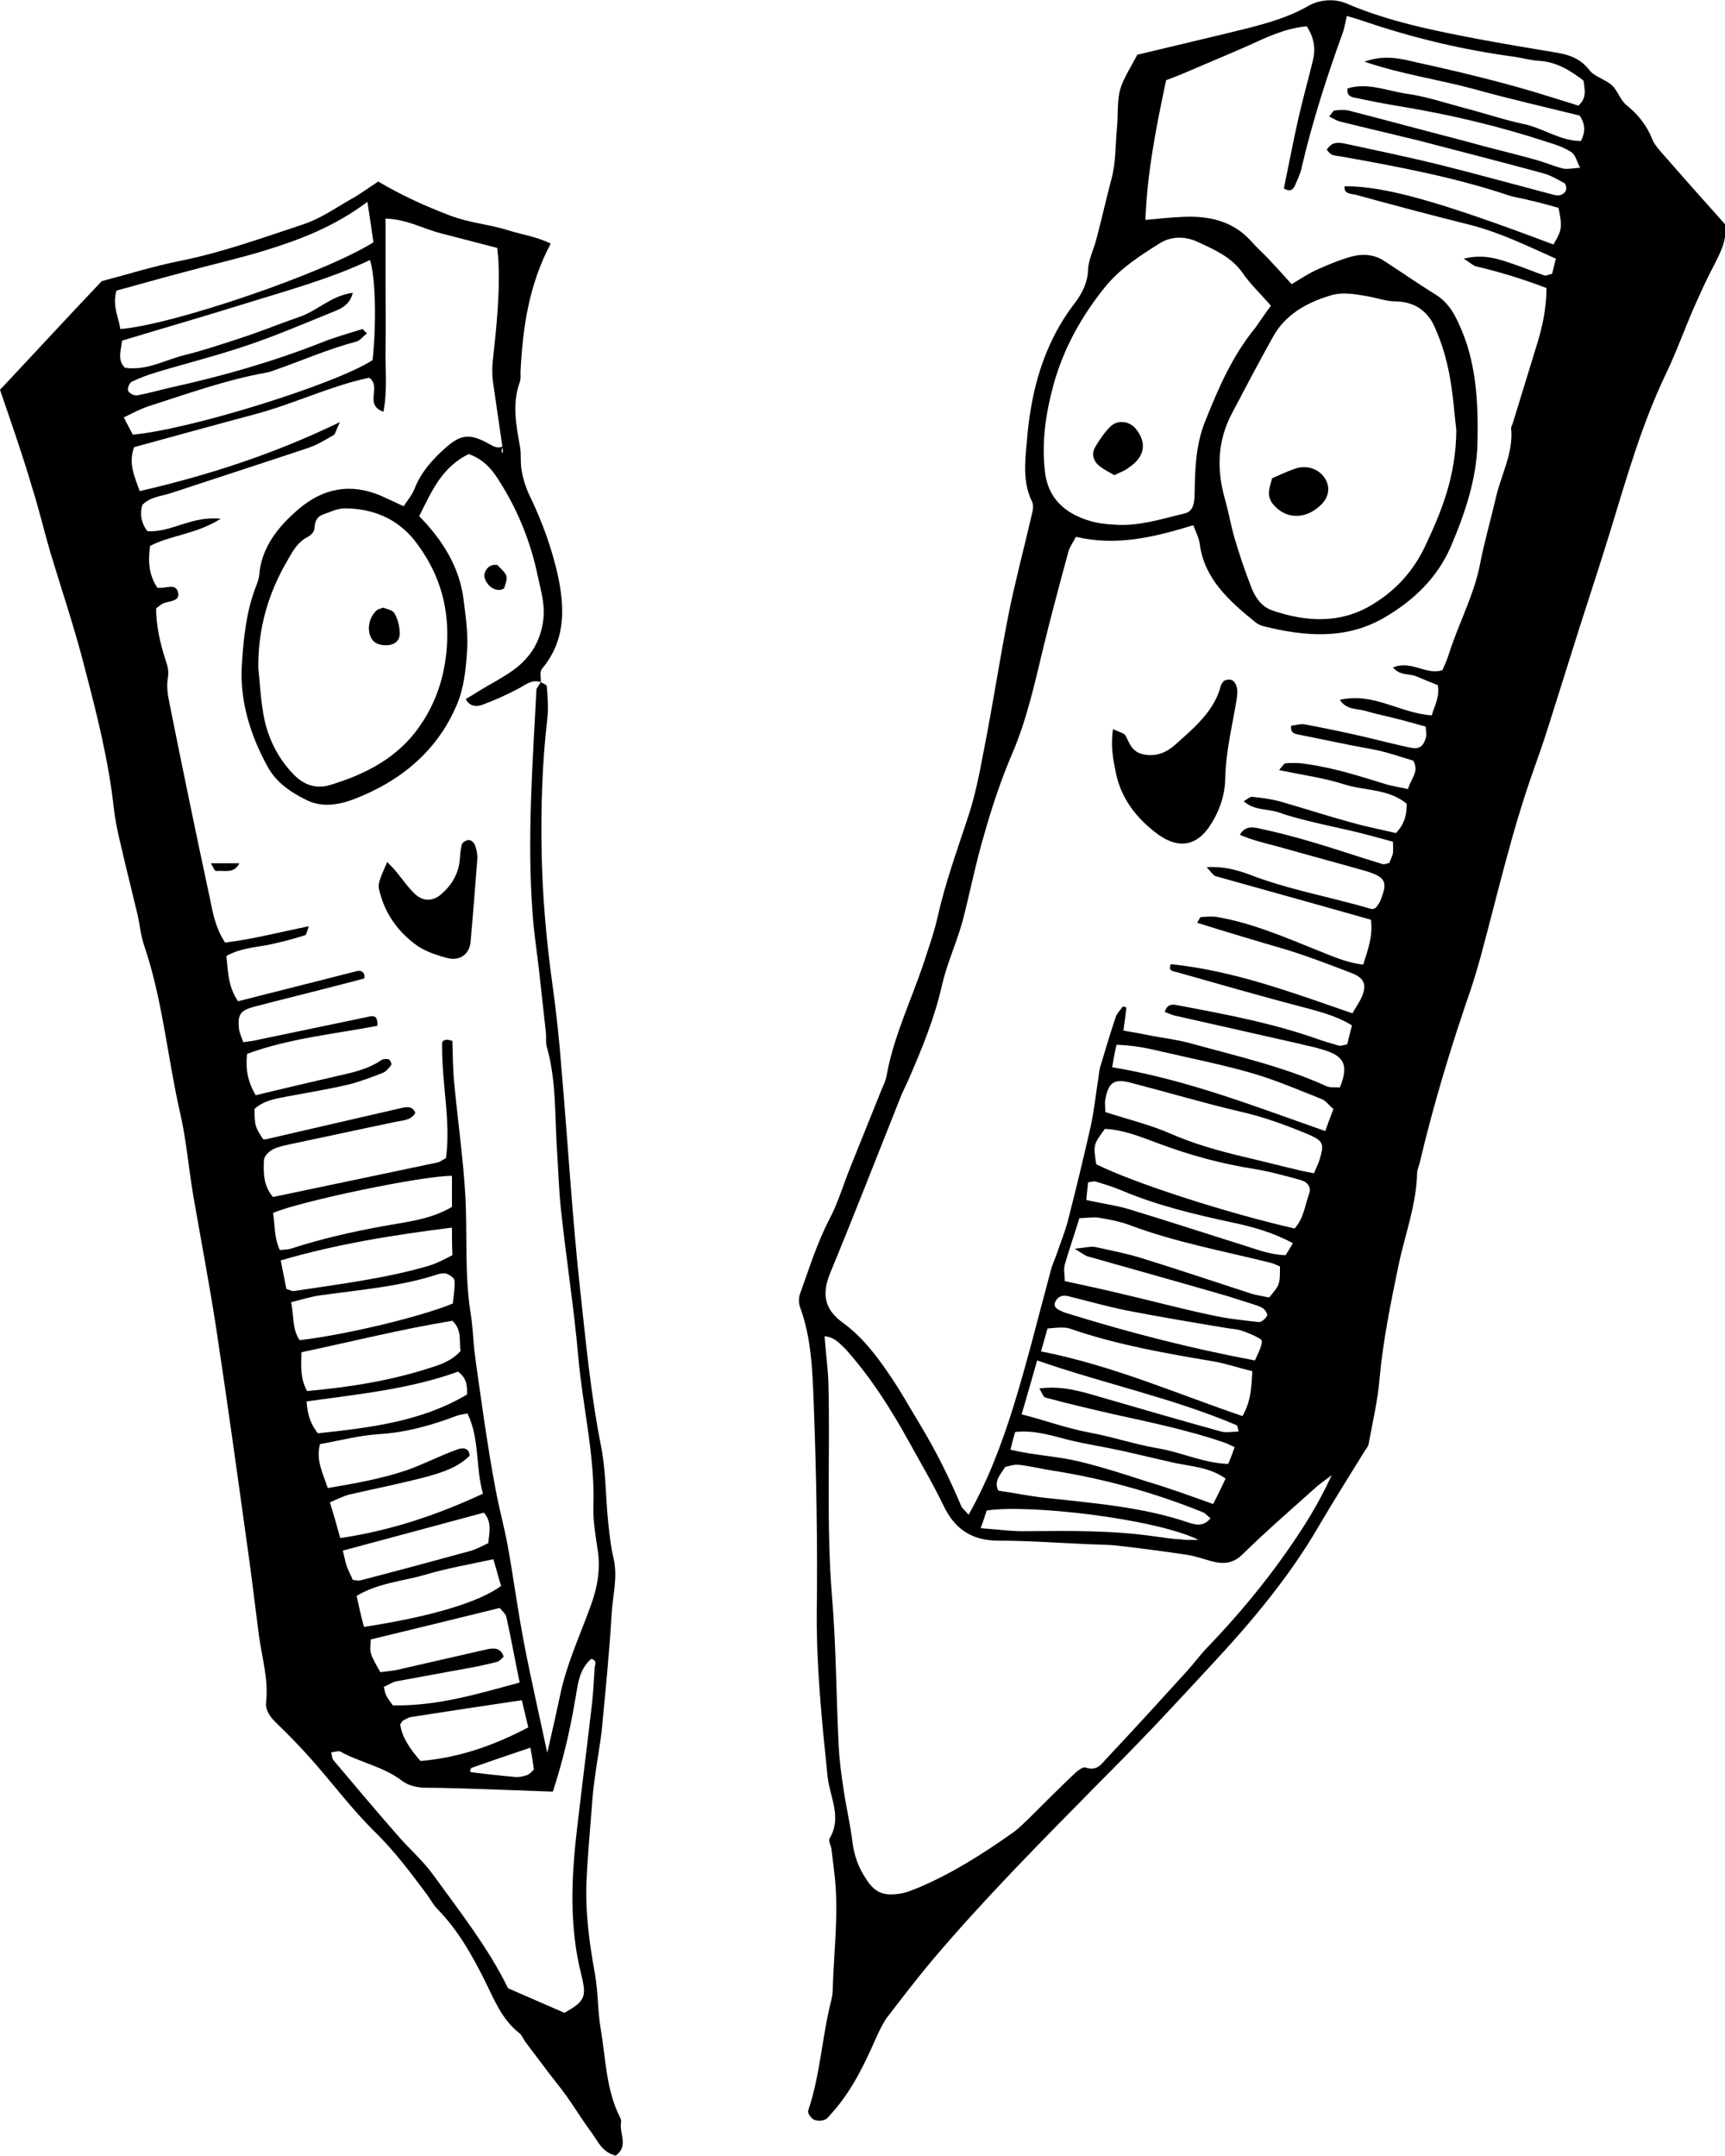 <?xml version="1.0" encoding="utf-8"?>
<!DOCTYPE svg PUBLIC "-//W3C//DTD SVG 1.1//EN" "http://www.w3.org/Graphics/SVG/1.1/DTD/svg11.dtd">
<svg version="1.1" id="MultiEdit" xmlns="http://www.w3.org/2000/svg" width="400" height="500" viewBox="0 0 400 500">
<g>
	<path d="M263.7,12.7c8.7-2.1,16.9-4,25-6c5.1-1.3,10.2-2.7,14.8-5.4c2.7-1.5,6.2-1.6,8.7-0.5C322,5,332.5,7.1,343,9.1
		c5.9,1.1,11.9,2.1,17.9,3.1c3,0.5,5.6,1.4,7.6,4c1.2,1.6,3.8,2.2,5.3,3.6c1.4,1.3,1.9,3.5,3.5,4.7c2.7,2.2,4.6,4.7,5.8,7.7
		c0.5,1.2,1.3,2.2,2.2,3.2c4.8,5.5,9.6,10.9,14.7,16.6c0.6,3.5-1.1,6.7-2.8,10c-1.6,3-3,6.2-4.4,9.3c-2.2,5.1-4.1,10.4-6.5,15.4
		c-5.7,11.9-9.2,24.4-13,36.8c-2.2,7.1-4.5,14.2-6.8,21.3c-2.5,7.9-5,15.9-7.5,23.8c-1.1,3.5-2.3,6.9-3.5,10.3
		c-5,14.1-8.3,28.7-12.2,43.1c-0.7,2.5-1.4,4.9-2.2,7.3c-4.6,13.3-8.7,26.8-11.9,40.4c-0.2,0.8-0.6,1.6-0.6,2.5
		c-0.2,7.3-2.8,14.1-4.3,21.2c-1.8,8.7-3.6,17.5-4.4,26.3c-0.4,5-1.6,10-2.5,15c-0.1,0.8-0.8,1.5-1.2,2.2
		c-3.5,5.7-7.1,11.4-10.5,17.2c-6.7,11.5-15.3,21.8-24.5,31.7c-4.5,4.9-9,9.7-13.5,14.5c-4.4,4.6-8.9,9.2-13.4,13.7
		c-12.9,13.1-25.9,26.2-37.7,40.1c-3.8,4.5-7.4,9.2-11,13.9c-1,1.4-1.7,3-2.4,4.5c-2.7,6.1-5.5,12.1-10.1,17.3
		c-0.6,0.6-1.1,1.5-1.9,1.8c-0.7,0.3-1.9,0.3-2.6-0.1c-0.6-0.4-1.4-1.5-1.2-2c2.8-8.3,3.2-17,5.3-25.4c0.3-1,0.4-2.1,0.4-3.1
		c0.3-9.1,1.5-18.1,0.3-27.2c-0.2-1.7-0.4-3.4-0.6-5c-0.1-0.8-0.8-1.9-0.4-2.5c2.9-4.9,0-9.6-0.5-14.3c-1.3-12.7-2.6-25.3-2.5-38
		c0.2-16.1-0.1-32.2-0.7-48.3c-0.3-7.6-0.5-15.3-3.2-22.6c-0.3-0.9-0.3-2.1,0-3c2.1-5.8,3.9-11.7,6.8-17.3c2-3.8,3.2-7.9,4.8-11.9
		c2.4-6,4.8-11.9,7.2-17.9c0.5-1.2,1.1-2.4,1.3-3.6c1.6-9,5.7-17.4,8.6-26.1c1.2-3.7,2.5-7.3,3.3-11c1.7-7.5,4.3-14.7,6.7-22
		c1.8-5.2,2.9-10.7,3.9-16.1c2.1-10.6,3.7-21.3,5.8-31.9c1.5-7.5,3.5-14.9,5.2-22.3c0.3-1.2,0.7-2.7,0.2-3.7
		c-2.2-4.5-1.6-9.3-1.2-13.8c0.9-11.5,3.7-22.6,11.2-32.3c1.7-2.3,2.9-4.7,3-7.6c0.1-2.5,1.4-4.9,2-7.4c1.2-4.5,2.2-9.1,3.4-13.6
		c1.1-3.9,0.9-7.9,1.3-11.9c0.3-2.9,0-6,0.7-8.8C260.5,18.1,262.3,15.5,263.7,12.7z M277.6,214c0.6-1,0.7-1.3,0.8-1.3
		c1.1-0.1,2.3-0.2,3.4-0.1c8.1,1.3,15.5,4.5,23,7.5c3.6,1.4,7,3.1,11.3,3.6c1.1-3.5,2.3-6.6,1.8-10.4c-3.5-1-7.1-2-10.6-3
		c-8.5-2.4-16.9-4.7-25.4-7.1c-0.6-0.2-1.1-1-2.1-2.1c3.9-0.2,6.8,0.6,9.6,1.6c9.2,3.6,19.1,5.3,28.6,8.1c0.2,0.1,0.5-0.1,0.7-0.1
		c0.2-0.1,0.4-0.2,0.5-0.4c0.4-0.5,0.8-1.1,1-1.7c1.6-4.1,1.1-5.2-3.5-6.6c-6.7-1.9-13.4-3.7-20.1-5.6c-3-0.8-6.1-1.5-9.1-2.8
		c1.2-2.1,3-1.8,4.4-1.5c4.1,0.9,8.1,1.9,12.1,3.1c5.5,1.6,11,3.5,16.6,5.2c0.4,0.1,0.9-0.1,1.6-0.3c0.2-0.7,0.6-1.4,0.8-2.2
		c0.1-0.8,0-1.6,0-2.7c-3-0.8-5.8-1.6-8.7-2.3c-2.9-0.7-5.9-1.3-8.8-2c-2.9-0.7-5.9-1.4-8.7-2.4c-2.6-1-5.9-0.4-8.4-2.7
		c0.9-0.5,1.5-1.1,2-1c2.1,0.2,4.2,0.5,6.2,1c5.6,1.6,11.1,3.4,16.6,4.9c3.5,1,7.1,1.7,10.5,2.5c2.1-2.2,2.5-4.4,2.5-6.8
		c-4.2-3.5-9.8-3-14.5-4.5c-4.7-1.5-9.8-2.2-15.1-3.3c0.7-0.8,1.1-1.6,1.6-1.6c1.6-0.1,3.2-0.1,4.8,0.2c6.5,0.9,12.6,2.9,18.8,4.8
		c1.5,0.4,3,0.6,4.7,1c0.6-2.4,2.7-4,1.2-6.6c-3.1-0.9-6.3-2.1-9.8-2.7c-5.7-1-11.4-2.3-17.1-3.4c-1-0.2-1.6-0.7-1.4-2
		c1-0.1,2.2-0.5,3.2-0.3c4.8,0.9,9.6,1.9,14.3,3c3.4,0.8,6.8,1.7,10.2,2.4c1.9,0.4,2.9-0.2,3.5-2.2c0.3-0.9,0-1.9,0-2.7
		c-2.7-0.7-4.9-1.4-7.1-1.9c-2.2-0.6-4.5-1-6.7-1.7c-2-0.6-4.6-0.2-6.1-2.6c7.8-1.8,13.9,3.1,21.3,3.6c0.7-2.4,1.9-4.4,1.4-7
		c-1.8-0.7-3.4-1.4-5.1-2.1c-1.6-0.6-3.7-0.1-5.3-2c4.3-1.8,7.7,1.9,11.5,0.6c0.5-1.2,1-2.3,1.4-3.5c2.2-7.1,5.9-13.8,7.3-21.1
		c1-5.2,2.5-10.3,3.7-15.5c1.2-5.3,4.1-10.3,3.5-16c0-0.4,0.3-0.8,0.4-1.2c1.9-6.3,3.9-12.6,5.8-18.9c1.2-4,2-8.1,2-12.4
		c-5.5-2.1-10.7-3.7-16.2-5c-0.9-0.2-1.6-1-3-1.8c4.7-1.2,8.2,0.1,11.7,1.3c2.4,0.8,4.7,1.8,7.1,2.6c0.3,0.1,0.8-0.2,1.7-0.4
		c0.3-1,0.5-2.2,0.9-3.5c-6.7-3-13-6.1-20.1-7.9c-8.8-2.2-17.5-4.5-26.2-6.9c-1-0.3-3-0.1-2.7-2c9-0.1,21.7,3.4,48.4,13.5
		c2-3.3,2.1-4,1.2-8.5c-2.1-0.6-4.3-1.2-6.5-1.7c-1.8-0.5-3.7-0.7-5.4-1.3c-12.3-4.1-25.1-6.5-37.9-8.8c-0.9-0.2-1.9-0.2-2.7-0.5
		c-0.5-0.2-1.3-1.1-1.2-1.3c0.5-0.6,1.1-1.3,1.9-1.4c0.8-0.2,1.8,0,2.7,0.2c7,1.5,14.1,3,21.1,4.7c8.8,2.2,17.5,4.6,26.2,6.9
		c0.7,0.2,1.4,0.4,2,0.3c0.6-0.1,1.3-0.6,1.5-1.1c0.2-0.5,0-1.5-0.3-1.7c-1.6-0.9-3.2-1.8-4.9-2.3c-9.6-2.6-19.3-5.1-28.9-7.6
		c-6.1-1.5-12.2-2.9-18.2-4.4c-0.9-0.2-1.6-0.7-2.6-1.2c0.6-0.6,0.9-1.4,1.4-1.4c1.1-0.1,2.3-0.2,3.4,0.1c8.5,2.2,17,4.5,25.5,6.7
		c2.2,0.6,4.5,1.2,6.7,1.8c3.8,1,7.6,1.9,11.4,3c2,0.6,3.9,1.4,5.9,1.9c1,0.2,2.2-0.1,3.9-0.2c-0.8-1.6-1.1-3-2-3.6
		c-1.7-1.1-3.7-1.8-5.7-2.4c-11-3.6-22.3-6.3-33.8-8.2c-3.7-0.6-7.3-1.3-11-2.1c-0.9-0.2-1.7-0.7-1.4-2.1c4.5-1.4,9,0.5,13.4,1.2
		c4.6,0.6,9,2.1,13.5,3.3c4.7,1.2,9.3,2.8,14.1,3.8c4.5,1,8.3,3.9,13.1,3.9c1-2,1.1-3.8-0.3-5.9c-8.1-2-16.5-3.9-24.7-6.2
		c-8.2-2.2-16.7-3.4-25.2-6.3c3.6-1.3,6.7-1,9.6-0.4c11.3,2.5,22.6,5.1,33.6,8.6c2.2,0.7,4.3,1.3,6.4,2c2.1-1.9,1.4-3.8,1.2-5.8
		c-3-2.3-6.1-4.3-10.3-4.6c-1.9-0.1-3.7-0.6-5.5-0.9c-12-1.6-23.8-4.4-35.2-8.3c-1.2-0.4-2.5-0.8-3.9-1.2c-0.3,1.4-0.5,2.5-0.8,3.5
		c-3.8,10.5-7.2,21-9.7,31.8c-0.3,1.4-1,2.8-1.6,4.2c-0.4,0.7-1,1.4-2.5,0.5c1.1-5.2,2.1-10.6,3.3-15.9c1-4.5,2.3-9.1,3.4-13.6
		c0.7-2.8,0.4-5.4-1.4-8.1c-5.2,0.5-9.4,2.6-13.8,4.6c-5,2.2-10.1,4.3-15.2,6.5c-1.2,0.5-2.5,1-3.6,1.4c-2.3,10.9-4.4,21.4-4.8,32.4
		c3.3-0.3,6-0.6,8.7-0.7c6.1-0.3,11.6,1,15.7,5.5c1.3,1.5,2.8,2.8,4.2,4.3c1.8,1.9,3.5,3.8,5.3,5.8c2.2-1.3,4.1-2.6,6.2-3.5
		c2.5-1.1,5.1-2.2,7.7-2.9c2.5-0.7,5.2-0.5,7.4,0.9c4,2.6,7.9,5.3,11.9,7.8c2.7,1.6,4.2,3.9,5.4,6.5c4.3,9,4.7,18.5,4.5,28.1
		c-0.2,8.3-2.9,16.3-6.2,24c-3.1,7.2-8.7,12.6-15.7,16.6c-8.8,5-18.3,4.2-27.8,1.8c-0.7-0.2-1.3-0.5-1.8-0.9
		c-6.2-5-11.9-10.2-12.9-18.2c-0.2-1.4-0.9-2.7-1.5-4.3c-9.1,2.8-17.8,4.9-27.2,2.7c-0.7,1.3-1.5,2.4-1.8,3.6
		c-2,7.4-4,14.8-5.8,22.2c-2,8.3-3.8,16.6-7.2,24.5c-2.6,6.1-4.7,12.4-6.5,18.8c-2,6.7-3.3,13.6-5.1,20.4c-1.4,4.9-3.6,9.7-4.7,14.6
		c-1.7,7.5-4.6,14.6-7.7,21.7c-0.7,1.6-1.5,3.1-2.1,4.7c-5.3,13.3-10.5,26.7-16,40c-2,4.8-1.7,8.5,2.9,11.8
		c4.4,3.2,7.6,7.4,10.6,11.8c2.7,3.9,5,8.1,7.5,12.2c3.6,6,6.6,12.1,9.3,18.5c0.3,0.6,1,1.1,1.7,2c4.6-8.2,7.7-16.5,10.3-24.8
		c3.3-10.6,5.9-21.3,8.8-32c0.3-1.2,0.9-2.4,1.3-3.6c0.8-2.4,1.8-4.8,2.5-7.3c1.9-7.4,3.7-14.8,5.4-22.3c0.8-3.7,1.2-7.5,1.8-11.3
		c0.1-0.8,0.2-1.7,0.4-2.5c1.2-3.9,2.3-7.8,3.6-11.6c0.3-0.9,1.1-1.7,1.7-2.5c0.3,0.1,0.6,0.2,0.8,0.2c-0.2,1.7-0.4,3.4-0.7,5.4
		c2.4,0.4,4.5,0.8,6.5,1.2c3.2,0.6,6.5,1,9.6,1.9c10.5,2.9,21.1,5.3,31,9.8c0.9,0.4,2.1,0.2,3.1,0.3c2.5-6.1,0.2-7.7-5.1-9.1
		c-1.3-0.4-2.7-0.6-4.1-1c-9.7-2.2-19.5-4.4-29.2-6.6c-0.8-0.2-1.5-0.6-2.2-0.8c0.5-1.9,1.8-1.8,2.8-1.6c11.2,2.1,22.4,4.2,33,8
		c1.5,0.5,3.1,1,4.6,1.4c0.4,0.1,0.9-0.1,1.9-0.3c0.3-1.3,0.7-2.9,1.1-4.4c-3.9-2.4-8-3.3-12-4.4c-9.6-2.5-19.2-5.3-28.8-8
		c-0.7-0.2-1.9-0.2-1.2-1.8c14.6,1.5,28.2,6.6,42.1,11.4c0.9-1.6,1.8-2.8,2.3-4.1c1-2.6,0.4-4.1-2.4-5.2c-4.9-1.9-9.9-3.8-15-5.4
		C291.3,218.2,284.6,216.2,277.6,214z M191.2,309.9c0.3,4,0.8,7.5,0.9,11.1c0.4,16.3-0.5,32.6,0.8,48.9c1,11.8,1,23.7,1.6,35.5
		c0.2,3.2,0.6,6.3,1.1,9.5c0.6,4.2,1.6,8.3,2.1,12.5c0.4,3,1.4,5.8,3.1,8.3c2.1,3.3,4.1,4.1,8.2,3.4c1.3-0.2,2.6-0.8,3.9-1.3
		c7.8-3.3,14.9-7.8,21.7-12.6c1.5-1,2.7-2.3,4-3.5c3.6-3.6,7.2-7.2,10.9-10.7c0.6-0.5,1.7-1.3,2.2-1.1c2.8,1,3.8-1,5.1-2.3
		c6.2-6.6,12.3-13.3,18.4-20c1.8-2,3.3-4.1,5.2-6c6.6-6.9,12.6-14.1,18-21.8c3.7-5.3,7.2-10.7,10.4-17.7c-1.8,1.4-2.6,1.9-3.4,2.6
		c-5.8,5.2-11.7,10.3-17.2,15.7c-2.3,2.3-4.6,2.4-7.5,1.6c-1.8-0.5-3.5-1.1-5.3-1.4c-5.3-0.8-10.6-1.5-15.9-2.1
		c-2.5-0.3-5.1-0.3-7.6-0.4c-6.7-0.3-13.5-0.8-20.3-0.8c-6.5,0-10.3-2.9-12.8-8.1c-2.4-5-5.3-9.9-8-14.8
		c-4.2-7.6-8.8-14.9-14.7-21.5C194.7,311.6,193.6,310.1,191.2,309.9z M337.7,99.8c-0.4-3.2-0.7-8.1-1.6-12.9
		c-0.7-3.7-1.8-7.5-3.4-11c-1.5-3.5-4.4-5.9-9-6c-2.1,0-4.1-0.7-6.1-1.1c-3-0.5-6-1.2-9-0.3c-5.7,1.7-10.6,4.5-13.4,9.6
		c-3.3,5.9-6.4,11.8-9.5,17.7c-3.4,6.4-3.6,13-1.7,19.8c0.9,3.1,1.4,6.2,2.3,9.3c1.1,3.7,2.3,7.3,3.7,10.9c0.9,2.5,2.4,4.9,5.1,5.8
		c7.7,2.6,15.5,3.1,22.8-1.2c5.6-3.3,9.7-7.8,12.4-13.4C334.2,118.8,337.6,110.6,337.7,99.8z M294.7,70.9c-2.4-2.8-4.9-5.1-6.7-7.8
		c-2.6-3.6-6.6-5.3-10.5-7.1c-2.7-1.2-5.9-1.3-8.7,0.5c-4.6,2.9-9.1,5.8-12.5,10c-5.6,6.9-9.7,14.4-12,22.7
		c-1.8,6.6-2.8,13.3-2,20.1c0.6,5.9,4.3,9.7,10.4,11.5c2,0.6,4.1,0.8,6.2,0.9c5.5,0.3,10.6-1.4,15.7-2.6c1.8-0.4,2.3-1.8,2.4-4.1
		c0.1-5.9,0.2-11.8,2.5-17.4c3-7.5,6.2-15,11.6-21.6C292.3,74.3,293.5,72.5,294.7,70.9z M249.2,289.6c2.7-0.3,3.8-0.6,4.8-0.4
		c3.6,0.8,7.3,1.5,10.8,2.6c8.4,2.6,16.7,5.4,25,8.1c1.5,0.5,3.1,0.7,4.5,1c2.5-3,2.5-3,2.5-7.2c-0.7-0.3-1.5-0.7-2.4-0.9
		c-10.8-2.7-21.8-4.7-32.2-8.6c-2.4-0.9-4.9-1.4-7.4-1.8c-1.5-0.2-3.1,0.1-4.5,0.1c-1.2,3.9-2.4,7.3-3.4,10.8c-0.3,1.1,0,2.4,0,3.8
		c4.1,0.9,7.9,1.7,11.7,2.6c7.4,1.7,14.8,3.7,22.3,5.3c3.6,0.8,7.3,1.2,11,1.6c0.6,0.1,1.5-0.8,1.9-1.4c0.2-0.4-0.3-1.2-0.7-1.6
		c-0.4-0.4-1.2-0.7-1.8-0.9c-2.2-0.7-4.4-1.4-6.6-2.1c-10.7-3.1-21.4-6.1-32-9.1C251.9,291.4,251.3,290.9,249.2,289.6z M300.2,284.9
		c2.1-2.3,2.4-5.4,3.4-8.2c0.5-1.3-0.4-2.6-1.9-3c-3.6-1-7.2-2-10.8-2.6c-7.7-1.2-15-3.2-22.2-5.9c-4.1-1.5-8.1-3.2-12.5-3.4
		c-2.7,3.7-2.7,3.7-2,8.2C263,274.4,284.8,281.4,300.2,284.9z M256.3,257.9c5.6,1.8,10.6,3,15.1,5c5.5,2.4,11.2,4,17.1,5.4
		c4.3,1,8.5,2.1,12.8,3.1c1.1,0.3,2.1,0.4,3.4,0.7c0.5-1.3,1-2.2,1.3-3.2c1.1-3.7,0.9-4.3-2.8-5.9c-5.1-2.1-10.2-4-15.6-5.2
		c-8.5-2-16.9-4.5-25.4-6.7c-3.7-1-5.1-0.1-5.8,3.4C256.1,255.5,256.3,256.6,256.3,257.9z M286.3,335.6c-1.1-0.5-1.9-0.9-2.8-1.2
		c-8.3-2.8-17-4.6-25.6-6.5c-5.2-1.2-10.4-2.4-15.5-3.8c-0.5-0.1-0.8-1.2-1.4-2.1c5.4-0.7,9.7,0.7,14.2,2c9.3,2.7,18.6,5.4,28,8
		c1.2,0.3,2.6,0,4,0c-0.2-0.8-0.2-1.4-0.5-1.5c-14.8-6.3-30.7-9.6-46.2-15c-1.2,4.2-2.3,8.1-3.6,12.5c5.5,1.4,10.6,3.3,16.1,4.3
		c5.3,1,10.3,2.7,15.6,3.6c5.4,0.9,10.4,3.4,16.2,3.6C285.4,338.1,285.8,337,286.3,335.6z M241.4,313.4c16.7,3.3,31.4,9.8,46.7,15
		c2-3.4,2.1-6.9,2.3-10.4c-3.3-0.8-6.2-1.8-9.1-2.3c-10.8-1.8-21.5-3.7-31.8-7.1c-0.9-0.3-1.8-0.7-2.7-0.7c-1.3-0.1-2.6,0.1-3.9,0.2
		C242.4,309.9,242,311.3,241.4,313.4z M257.9,247.5c17.4,2.9,33.1,9.1,49.4,14.8c0.7-2,1.3-3.5,1.9-5.1c-1.1-0.9-1.7-1.9-2.7-2.3
		c-5.3-2.1-10.6-4.4-16.1-6c-6.9-2-14-3.4-20.9-5c-3.3-0.8-6.7-1.5-10.6-1.6C258.5,244,258.2,245.6,257.9,247.5z M281.3,348.8
		c1.1-2.1,2-4,2.9-5.9c-3.8-2.7-8.1-2.8-12.1-3.7c-4.1-0.9-8.1-1.9-12.2-2.8c-4.1-0.9-8.2-1.5-12.2-2.5c-4-1-7.9-2.3-12.3-1.8
		c-0.4,1.3-0.7,2.5-1.1,4.1c5.4,1.3,10.8,1.5,15.8,2.7c5.4,1.3,10.7,3,15.9,4.7C271.1,345.1,276,346.9,281.3,348.8z M280.7,352.1
		c-0.8-0.6-1.2-1.2-1.8-1.4c-11.1-4.5-22.6-7.7-34.5-9.6c-2.7-0.4-5.4-1.1-8.2-1.4c-1.1-0.1-2.2,0.3-3.1,0.5
		c-1.2,1.9-2.7,3.3-1.6,5.5c3.5,0.5,6.9,1.2,10.3,1.6c11.5,1.3,23.1,2.1,34.1,5.9C277.3,353.6,279.1,354.1,280.7,352.1z M291,315.5
		c1.6-3.5,2-4.5,1.2-5c-1.3-0.8-2.8-1.4-4.3-1.9c-1.1-0.4-2.3-0.4-3.4-0.6c-7.8-1.3-15.6-2.6-23.3-4.1c-4.5-0.9-9-2.2-13.5-3.3
		c-1.2-0.3-2.3,0-2.9,1.1c-0.7,1.3,0.2,1.9,1.4,2.4c0.6,0.3,1.3,0.5,2,0.7C262.1,309.1,276.1,312.7,291,315.5z M277.9,357.1
		c-10-4.9-39.1-8.3-49.1-6.8c-0.4,1.2-0.8,2.5-1.4,4.1c4,0.3,7.5,0.8,11,0.7c9.8-0.1,19.6-0.2,29.3,1.2c2.1,0.3,4.1,0.6,6.2,0.7
		C275.2,357.2,276.6,357.1,277.9,357.1z M299.8,288.3c-4.7-2.5-9.3-3.8-14.1-4.8c-8.8-1.9-17.6-4-25.8-7.5c-1.9-0.8-3.9-1.4-5.9-2
		c-0.4-0.1-0.9,0.1-1.7,0.2c-0.1,1.3-0.3,2.6-0.4,4.1c3.6,0.8,6.8,1.2,9.8,2.1c9.2,2.8,18.4,5.8,27.6,8.7c2.8,0.9,5.6,1.9,8.8,2
		C298.7,290.2,299.1,289.5,299.8,288.3z"/>
	<path d="M125.4,158.2c0.5,0.3,1.4,0.6,1.4,1c0.2,2.5,0.4,5.1,0.1,7.6c-1.2,10.3-1.5,20.7-1.3,31.1
		c0.2,10.2,1.1,20.3,2.5,30.4c0.9,6.5,1.6,13,2.1,19.6c1.5,17.3,2.5,34.6,4.4,51.9c1.3,11.8,2.4,23.6,4.7,35.2
		c1.2,5.8,1.1,11.8,1.7,17.7c0.3,2.9,0.6,5.9,1.3,8.8c1,4.5-0.3,8.8-0.5,13.2c-0.5,8.7-1.4,17.3-2.2,25.9c-0.4,4-1.2,7.9-1.7,11.9
		c-0.4,2.7-0.6,5.5-0.8,8.2c-0.4,5.3-0.9,10.5-1.1,15.8c-0.3,7.2,0.7,14.4,2,21.5c0.7,4.2,0.6,8.5,1.3,12.6c1.2,6.9,1.2,14,4.5,20.5
		c0.2,0.4,0.3,0.8,0.2,1.2c-0.4,2.5,1.8,5.4-1.2,7.6c-3.1-0.7-4.1-3.2-5.6-5.3c-2.1-2.8-3.9-5.8-5.9-8.6c-1.3-1.8-2.7-3.5-4-5.2
		c-1.8-2.4-3.7-4.9-5.5-7.3c-0.5-0.7-0.8-1.6-1.5-2.1c-4-3.2-5.7-7.7-7.8-11.9c-3-6-6.2-11.8-11.1-16.8c-0.9-0.9-1.5-2.1-2.3-3.2
		c-3.8-5.1-7.5-10.1-12.2-14.7c-5.4-5.3-9.8-11.3-14.8-16.9c-2.5-2.8-5.1-5.5-7.8-8.1c-1.6-1.5-2.8-3.1-2.6-5
		c0.6-5.4-1-10.5-1.7-15.8c-0.9-6.9-1.7-13.9-2.7-20.8c-2.3-16.6-4.6-33.2-7.1-49.7c-1.6-10.5-3.6-20.9-5.4-31.3
		c-1.1-6.5-1.6-13-3.1-19.4c-2.9-12.8-4-26-8.3-38.6c-0.8-2.4-1-5-1.6-7.5c-0.9-3.7-1.8-7.4-2.7-11.1c-1-4.4-2.2-8.7-2.7-13.1
		c-1.2-11-3.9-21.7-6.7-32.4c-2.3-9.1-5.3-18-8-26.9c-1.5-5.1-2.7-10.3-4.3-15.3C5.2,105.4,2.6,98,0,90.4
		c7.8-8.3,15.7-16.9,23.6-25.2c6.1-1.6,12.1-3.5,18.2-4.7c9.9-2,19.2-5.4,28.6-8.5c3.9-1.3,7.3-3.7,10.8-5.7
		c2.2-1.2,4.2-2.7,6.5-4.2c5.4,3.2,10.9,5.7,16.7,7.9c4.4,1.7,9,2,13.4,3.4c3.2,1,6.7,1.5,9.9,3.1c-5.1,9.6-6.5,19.6-7,29.7
		c0,0.8,0.1,1.8-0.2,2.5c-1.8,5-0.8,10,0.1,15c0.3,1.8,0,3.8,0.4,5.6c0.3,1.8,0.9,3.7,1.7,5.4c3.1,6.4,5.5,13,6.9,19.9
		c1.4,7.3,1.3,14.3-4,20.6C125.1,156,125.5,157.3,125.4,158.2c-2-0.7-3.4,0.5-5,1.4c-2.8,1.5-5.7,2.8-8.7,3.9
		c-1.2,0.4-2.8,0.4-3.7-1.4c1.1-0.6,2.2-1.3,3.3-2c2.5-1.5,5.2-2.9,7.6-4.6c4.2-3,6.5-6.9,7.1-11.9c0.4-3.5-0.6-6.7-1.3-10
		c-1.6-7.7-4.5-15.1-8.9-22c-1.6-2.6-3.5-5-7.1-6.3c-6.4,3.1-8.7,8.9-11.5,14.4c5.6,5.7,9.4,12,10.3,19.4c0.5,4,1.1,8,0.8,12
		c-0.3,4.2-0.7,8.5-2.4,12.4c-4.4,10.4-12.7,17.6-24,21.9c-3.5,1.3-7.4,1.9-10.9,0.1c-3.7-1.8-7.1-4.2-9-7.8
		c-4.1-7.5-6.5-15.5-5.9-23.9c0.4-5.9,1-11.8,3.1-17.4c0.4-1,0.8-2,0.9-3c0.5-6.3,4.2-11.1,9.1-15.3c5.6-4.8,12-6.2,19.2-3.1
		c1.6,0.7,3.2,1.5,5.2,2.4c1-1.5,2-2.7,2.5-4c1.5-3.9,4.3-7,7.5-9.8c3.5-3,5.6-3,9.9-0.6c1.1,0.6,2,1.1,3.1,0.5
		c-0.1,0.4-0.3,0.8-0.3,1.2c0,0.1,0.2,0.3,0.3,0.4c0-0.5,0-1-0.1-1.5c-0.7-5-1.5-10.1-2.2-15.1c-0.2-1.7-0.2-3.4,0-5.1
		c0.8-7.4,1.6-14.8,1.3-22.2c0-1.2-0.2-2.4-0.3-3.7c-4.6-1.2-8.8-2.3-13.1-3.4c-4.2-1.1-8-3.3-12.8-3.4c0,5.1,0,10,0,14.8
		c0,5.1,0.1,10.2,0,15.3c-0.1,4.8,0.5,9.7-0.5,14.7c-4.6-1.7-0.3-5.8-3.3-7.9c-9,1.9-17.5,6.1-26.6,8.5c-9.4,2.5-18.7,5.1-27.9,7.6
		c-1.4,3.8,0.1,6.8,1.3,10.2c15.9-3.7,30.9-8.5,46.4-16c-0.9,1.9-1,2.8-1.6,3.1c-1.9,1.1-3.9,2.3-6.1,3c-10.5,3.5-21,6.9-31.6,10.4
		c-2.2,0.7-4.6,0.8-6.5,2.7c-0.6,2.1-0.3,4.2,1.2,6.1c5.7,0.3,10.1-3.6,17-2.9c-5.7,3.6-11.6,3.8-16.4,6.3c-0.5,3.5-0.3,6.8,1.7,9.7
		c1.8,0.3,4-1.1,4.7,0.8c0.9,2.5-2.1,2.2-3.5,2.9c-0.4,0.2-0.7,0.5-1.5,1.1c0,3.9,0.9,8,2.2,12c0.5,1.4,0.8,2.7,0.5,4.3
		c-0.3,1.8,0,3.8,0.4,5.7c3,15,6.1,30,9.3,44.9c0.7,3.5,1.3,7.1,3.6,10.6c6.4-0.8,12.6-2.4,19.4-3.8c-0.4,1.1-0.5,2-0.9,2.1
		c-2.2,0.7-4.4,1.3-6.6,1.8c-3.8,1-7.9,0.9-11.6,3c0.4,3.5,0.3,7,2.7,10.5c2.9-0.7,5.8-1.5,8.7-2.2c6.3-1.6,12.6-3.2,18.9-4.8
		c0.8-0.2,1.9,0.1,1.7,1.7c-1.8,0.5-3.7,1-5.7,1.5c-6.5,1.7-13.1,3.3-19.6,5c-3.5,0.9-4.1,1.8-3.8,5.1c0.1,1,0.6,2,1,3.2
		c1.3-0.2,2.5-0.3,3.6-0.6c8.6-1.8,17.3-3.6,25.9-5.4c1.2-0.2,1.7,0.4,1.6,2.2c-10,1.9-20.4,2.9-30.2,6.5c-0.4,3.4,0.1,6.4,2,9.6
		c6.1-1.5,12.2-2.9,18.2-4.3c3.9-0.9,7.7-1.6,11-3.9c0.3-0.2,0.9-0.2,1.3-0.2c0.2,0,0.5,0.1,0.6,0.3c0.2,0.3,0.5,0.9,0.3,1.1
		c-0.5,0.7-1.1,1.4-1.9,1.8c-2.6,1-5.2,2-7.9,2.7c-4.7,1.1-9.6,1.9-14.4,2.8c-2.7,0.5-5.5,1-7.5,2.9c0.1,4,0.1,4,2,7
		c0.2,0,0.5,0.1,0.7,0c10.4-2.4,20.8-4.8,31.2-7.2c1.3-0.3,2.8-0.6,3.4,1.1c-1,1.8-3,1.7-4.7,2.1c-8.2,1.7-16.4,3.5-24.5,5.2
		c-1.4,0.3-2.8,0.6-3.9,1.2c-0.9,0.5-1.9,1.5-2,2.4c-0.1,2.9-0.2,5.9,2.1,8.6c12.8-2.7,25.4-5.3,38.1-8c0.6-0.1,1.2-0.6,2-1
		c0.8-5.7,0.1-11.3-0.4-17c-0.3-3.1-0.5-6.3-0.5-9.5c0-1,1-1.2,2.4-0.7c0.1,3.4,0.1,7,0.5,10.5c0.8,8.4,2,16.8,2.5,25.3
		c0.5,9.1-0.2,18.1,1.2,27.2c0.5,2.9,0.6,5.9,0.9,8.8c0.7,5.5,1.5,10.9,2.3,16.4c0.8,5.3,1.6,10.5,2.6,15.7c0.8,4.4,2,8.7,2.8,13
		c1.4,7.7,2.4,15.5,3.9,23.2c1.5,7.8,3.3,15.6,5.3,25c1.3-5.6,2.2-9.7,3.1-13.9c1.5-6.9,4.5-13.4,6.9-20c1.6-4.3,2.4-8.6,1.7-13.1
		c-0.5-3.4-1.1-6.7-1-10.1c0.4-11.7-2.5-23.2-3.5-34.7c-1-11.4-2.8-22.7-4-34c-0.5-4.4-0.6-8.8-0.9-13.3c-0.6-8.2-0.1-16.5-2.4-24.6
		c-0.3-1-0.1-2.1-0.2-3.2c-0.5-4.8-1.1-9.7-1.6-14.5c-0.5-4.4-1.2-8.8-1.5-13.2c-1.3-17.4,0-34.7,0.9-52.1
		C124.4,159.7,125,158.9,125.4,158.2z M59.9,154.9c0.4,4,0.6,8,1.4,11.9c1,4.6,3.1,8.9,6.5,12.5c2.2,2.4,5,3.8,8.6,2.8
		c8.6-2.6,16-6.5,21-13.8c4.2-6.1,6-12.6,6.3-19.8c0.3-8.7-2.2-16.3-7.6-23.2c-3.9-4.9-9.5-7.4-16.2-7.4c-1.7,0-3.5,0.9-5.2,1.5
		c-1.4,0.6-1.7,1.8-1.8,3.2c0,0.7-0.8,1.5-1.5,1.9c-2.4,1.2-3.5,3.3-4.7,5.4C62.1,137.7,59.8,146,59.9,154.9z M128.2,415.5
		c-5.9-0.2-11.2-0.4-16.6-0.6c-4.2-0.1-8.4-0.3-12.6-0.3c-2.2,0-4.2-0.4-5.9-1.7c-4.2-3.2-9.7-4.2-14.2-6.7
		c-0.4-0.2-1.3,0.1-2.1,0.2c0.2,0.8,0.2,1.5,0.6,1.9c4.8,5.7,9.6,11.4,14.5,17c2.7,3.2,6,6,8.4,9.3c6.4,8.8,13.1,17.4,17.5,26.5
		c4.8,2.1,9,3.9,13.1,5.7c4.7-2.7,5.2-3.6,3.9-8.8c-2.9-11.5-2.3-23.1-0.9-34.7c1.1-9.5,2.3-18.9,3.4-28.4c0.3-2.7,0.4-5.5,0.6-8.2
		c0.1-0.8,0.6-1.6-0.8-2c-3.1,2.7-3.1,6.5-3.8,9.9C132.1,401.7,130.5,408.4,128.2,415.5z M84.1,76.3c0.3,0.3,0.6,0.7,1,1
		c-0.8,0.6-1.5,1.6-2.4,1.9c-6.5,1.7-12.6,4.4-18.9,6.6c-0.6,0.2-1.3,0.5-2,0.6c-9.4,1.7-18.3,4.9-27.3,7.8
		c-1.9,0.6-3.7,1.6-5.8,2.6c0.9,1.7,1.5,2.9,2.1,4C44.2,99.6,78.1,89,86.4,83.5c0.9-8.6,0.7-19-0.6-23.2c-9.1,4.3-18.9,7-28.6,10
		c-9.6,3-19.3,5.8-28.9,8.7c-0.3,2.5-1.1,4.6,0.7,6.3c5.1,0.7,9.2-1.8,13.6-2.9c4.5-1.1,8.9-2.6,13.2-4c4.6-1.5,9-3.3,13.6-4.9
		c4.2-1.4,7.3-4.9,12.4-5.6c-0.7,3-3,3.8-5,4.6c-6.4,2.6-12.7,5.3-19.2,7.5c-7,2.4-14.2,4.2-21.2,6.3c-2,0.6-3.9,1.3-5.8,2.2
		c-0.6,0.3-1.1,1.5-0.9,2.1c0.2,0.6,1.4,1.2,2.1,1.1c2.7-0.5,5.4-1.3,8.1-1.9c11.8-2.6,23.3-5.9,34.5-10.3
		C77.6,78.2,80.9,77.3,84.1,76.3z M78.9,356.7c12-1.8,22.5-5.4,33.1-10.3c-1.8-6.2-0.7-12.6-3.6-18.6c-1.1,0.2-1.8,0.3-2.4,0.5
		c-5.8,2.2-11.7,3.9-18.2,4.3c-4.6,0.3-9,1.5-13.6,2.3c-1,3.8,0.7,6.8,1.8,10.2c6.5-1.1,12.6-2.2,18.5-4.2c3.9-1.4,7.5-3.3,11.4-4.7
		c1.2-0.5,2.9-0.6,3,1.4c-2.6,2.6-6.1,3.8-9.7,4.8c-6,1.6-12.1,2.8-18.2,4.2c-1.5,0.4-2.8,1.1-4.5,1.8C77.3,351,78,353.4,78.9,356.7
		z M85.2,46.8c-7.7,5.8-15.7,8.8-23.8,11.3c-6.2,1.9-12.5,3.3-18.7,5C37.4,64.5,32.1,66,27,67.4c-1,3.5,0.5,6.1,0.9,8.9
		c12-0.9,47.2-12.9,58.7-20.1C86.2,53.5,85.8,50.7,85.2,46.8z M88.2,387.8c1.4-0.2,2.6-0.3,3.7-0.5c7-1.6,14-3.2,21-4.8
		c1.8-0.4,3.2-0.3,3.9,1.7c-0.5,0.4-0.9,1-1.5,1.2c-2.5,0.6-5,1.2-7.5,1.6c-5.3,1-10.5,1.9-15.8,2.9c-1.1,0.2-2,0.9-3,1.3
		c0.2,0.9,0.3,1.5,0.6,2.1c0.4,0.7,0.9,1.4,1.5,2.2c10.3,0.2,19.8-2.7,29.4-5.3c-1.1-5.3-2-10.3-3.1-15.3c-0.2-0.7-1-1.3-1.5-2
		c-10.1,2.5-20,4.9-29.9,7.3C85.7,383.4,85.7,383.4,88.2,387.8z M104.8,272.7c-6.6-0.1-35.3,5.9-41.5,8.6c0.5,2.7,0.2,5.7,1.6,8.6
		c1-0.1,2-0.1,2.8-0.4c6.8-2.2,13.8-3.8,20.9-5.1c5.4-1,11.1-1.5,16.2-4.5C104.8,277.8,104.8,275.5,104.8,272.7z M104.9,306.3
		c-11.6,1.9-23.2,4.8-35,7.3c-0.1,3.2-0.3,6,1.3,9c9.9-0.9,19.4-2.4,28.6-5.4c2.6-0.8,5.2-1.8,7-3.9
		C106.4,310.9,107.2,308.5,104.9,306.3z M104.8,284.7c-13.6,1.7-26.7,3.8-39.7,7.6c0.5,2.5,0.9,4.7,1.3,6.6c0.9,0.3,1.4,0.6,1.8,0.5
		c10.5-1.6,21.2-2.9,31.4-5.9c1.9-0.6,3.7-1.6,5.3-2.4C104.8,288.8,104.8,287,104.8,284.7z M105,302.3c0.2-2,0.5-3.7,0.4-5.3
		c0-0.6-1.1-1.3-1.8-1.6c-0.5-0.2-1.4-0.1-2,0.1c-8.8,2.9-18.1,3.6-27.3,4.9c-2.2,0.3-4.4,1-6.8,1.6c0.7,3.2,0.2,6.3,2,8.8
		C80.5,309.5,97.8,305.3,105,302.3z M84.4,377.3c15.6-2.4,26.6-5.7,31.8-9.5c-0.6-1.9-1.1-3.9-1.8-6.2c-5.5,1.2-10.8,2.1-15.8,3.6
		c-5.2,1.5-10.9,1.9-15.9,4.9C83.2,372.5,83.7,374.7,84.4,377.3z M97.5,408.4c9.2-0.8,17.2-3.7,25-7.8c-0.5-2.2-1-4.2-1.5-6.3
		c-8.9,1.3-17.3,2.6-25.7,3.9c-0.6,0.1-1.2,0.5-1.8,0.8c-0.2,0.1-0.3,0.3-0.7,0.9C93.2,402.8,94.9,405.4,97.5,408.4z M71.1,325
		c0.2,3.1,0.9,5.2,2.6,7.4c12.1-1.3,24-2.7,34.6-9c0-1.8,0.1-3.7-2.1-5.3C95.2,322.1,83.4,323.3,71.1,325z M112.2,350.8
		c-11.2,3-21.8,5.9-32.7,8.8c0.3,1.2,0.5,2.4,0.9,3.6c0.4,1.1,1,2.2,1.4,3.2c0.9,0.1,1.4,0.2,1.8,0.1c8.5-2.2,17-4.5,25.4-6.8
		c1.5-0.4,2.8-1.2,4.2-1.8C113.5,355.3,114.1,353,112.2,350.8z M123,405.3c-5.1,1.7-9.4,3.2-13.7,4.7c-0.1,0.1-0.2,0.4-0.3,0.6
		c0,0.1,0.1,0.3,0.2,0.4c3.4,0.4,6.8,0.8,10.2,1.1c0.9,0.1,1.8-0.1,2.7-0.4c0.6-0.2,1.1-0.7,1.7-1.3
		C123.6,408.7,123.3,407.1,123,405.3z"/>
	<path d="M258.1,169.1c1.2,0.6,2.6,0.9,2.9,1.5c1,1.9,1.5,3.9,4.4,4.4c2.9,0.5,5.2-0.6,7-2.2c4.5-4,9.2-7.9,10.7-13.8
		c0.1-0.4,0.4-0.7,0.7-1.1c1.8-0.8,2.6,0.1,3,1.5c0.2,0.8,0.1,1.7,0,2.5c-1,6.3-2.6,12.4-2.7,18.9c-0.1,3.8-1.4,7.5-3.6,10.8
		c-3,4.5-7.1,5.3-11.7,2.1c-5.3-3.8-8.9-8.6-10.1-14.7C258.1,176,257.5,172.9,258.1,169.1z"/>
	<path d="M295,110.9c1.9-0.8,3.5-1.6,5.3-2.2c2.5-0.9,5.2-0.1,6.7,1.9c1.5,2,1.3,4.5-0.6,6.4c-3.6,3.6-8.4,3.5-11.3-0.2
		C293.7,115,294.3,113.2,295,110.9z"/>
	<path d="M258.4,110.2c-1.4-0.8-2.4-1.3-3.3-2c-1.6-1.2-2.1-2.9-1.1-4.6c1-1.7,2.1-3.3,3.5-4.7c1.8-1.7,4.6-1.2,6,0.7
		c2.5,3.2,1.9,6.4-1.7,8.8C261,109.1,259.8,109.5,258.4,110.2z"/>
	<path d="M89.8,199.9c0.8,0.9,1.6,1.6,2.2,2.4c1.4,1.7,2.6,3.5,4.2,5c1.9,1.8,4.2,1.8,6.2,0c2.4-2.1,3.9-4.7,4.2-7.8
		c0.1-1.3,0.2-2.5,0.5-3.7c0.1-0.4,1.1-1,1.6-1c0.5,0,1.2,0.6,1.4,1.1c0.4,1,0.6,2.1,0.6,3.1c-0.5,6.5-1,13-1.6,19.6
		c-0.3,2.7-2.5,4.3-5.3,3.6c-2.6-0.7-5.4-1.6-7.5-3.2c-4-3-6.8-6.9-8.1-11.6C87.5,205.1,87.6,204.9,89.8,199.9z"/>
	<path d="M115.3,131c0.6,0.7,1.7,1.5,2.1,2.5c0.3,0.8-0.2,1.9-0.5,2.9c0,0.1-0.3,0.2-0.5,0.3c-1.5,0.5-3.4-0.7-4-2.6
		c-0.4-1.1,0.5-2.7,1.7-3C114.3,131,114.5,131,115.3,131z"/>
	<path d="M48.9,200.2c2.5,0,4.4,0,6.6,0c-1.2,2.5-3.5,1.6-5.4,1.8C49.8,202,49.4,201.1,48.9,200.2z"/>
	<path d="M88.9,140.9c0.8,0.4,2.3,0.6,2.6,1.4c0.8,1.4,1.2,3.1,1.2,4.7c0,1.3-0.9,2.4-2.5,2.6c-1.9,0.2-3.4-0.3-4.1-1.6
		c-1.1-2-0.5-4.9,1.2-6.4C87.7,141.2,88.2,141.2,88.9,140.9z"/>
</g>
</svg>
